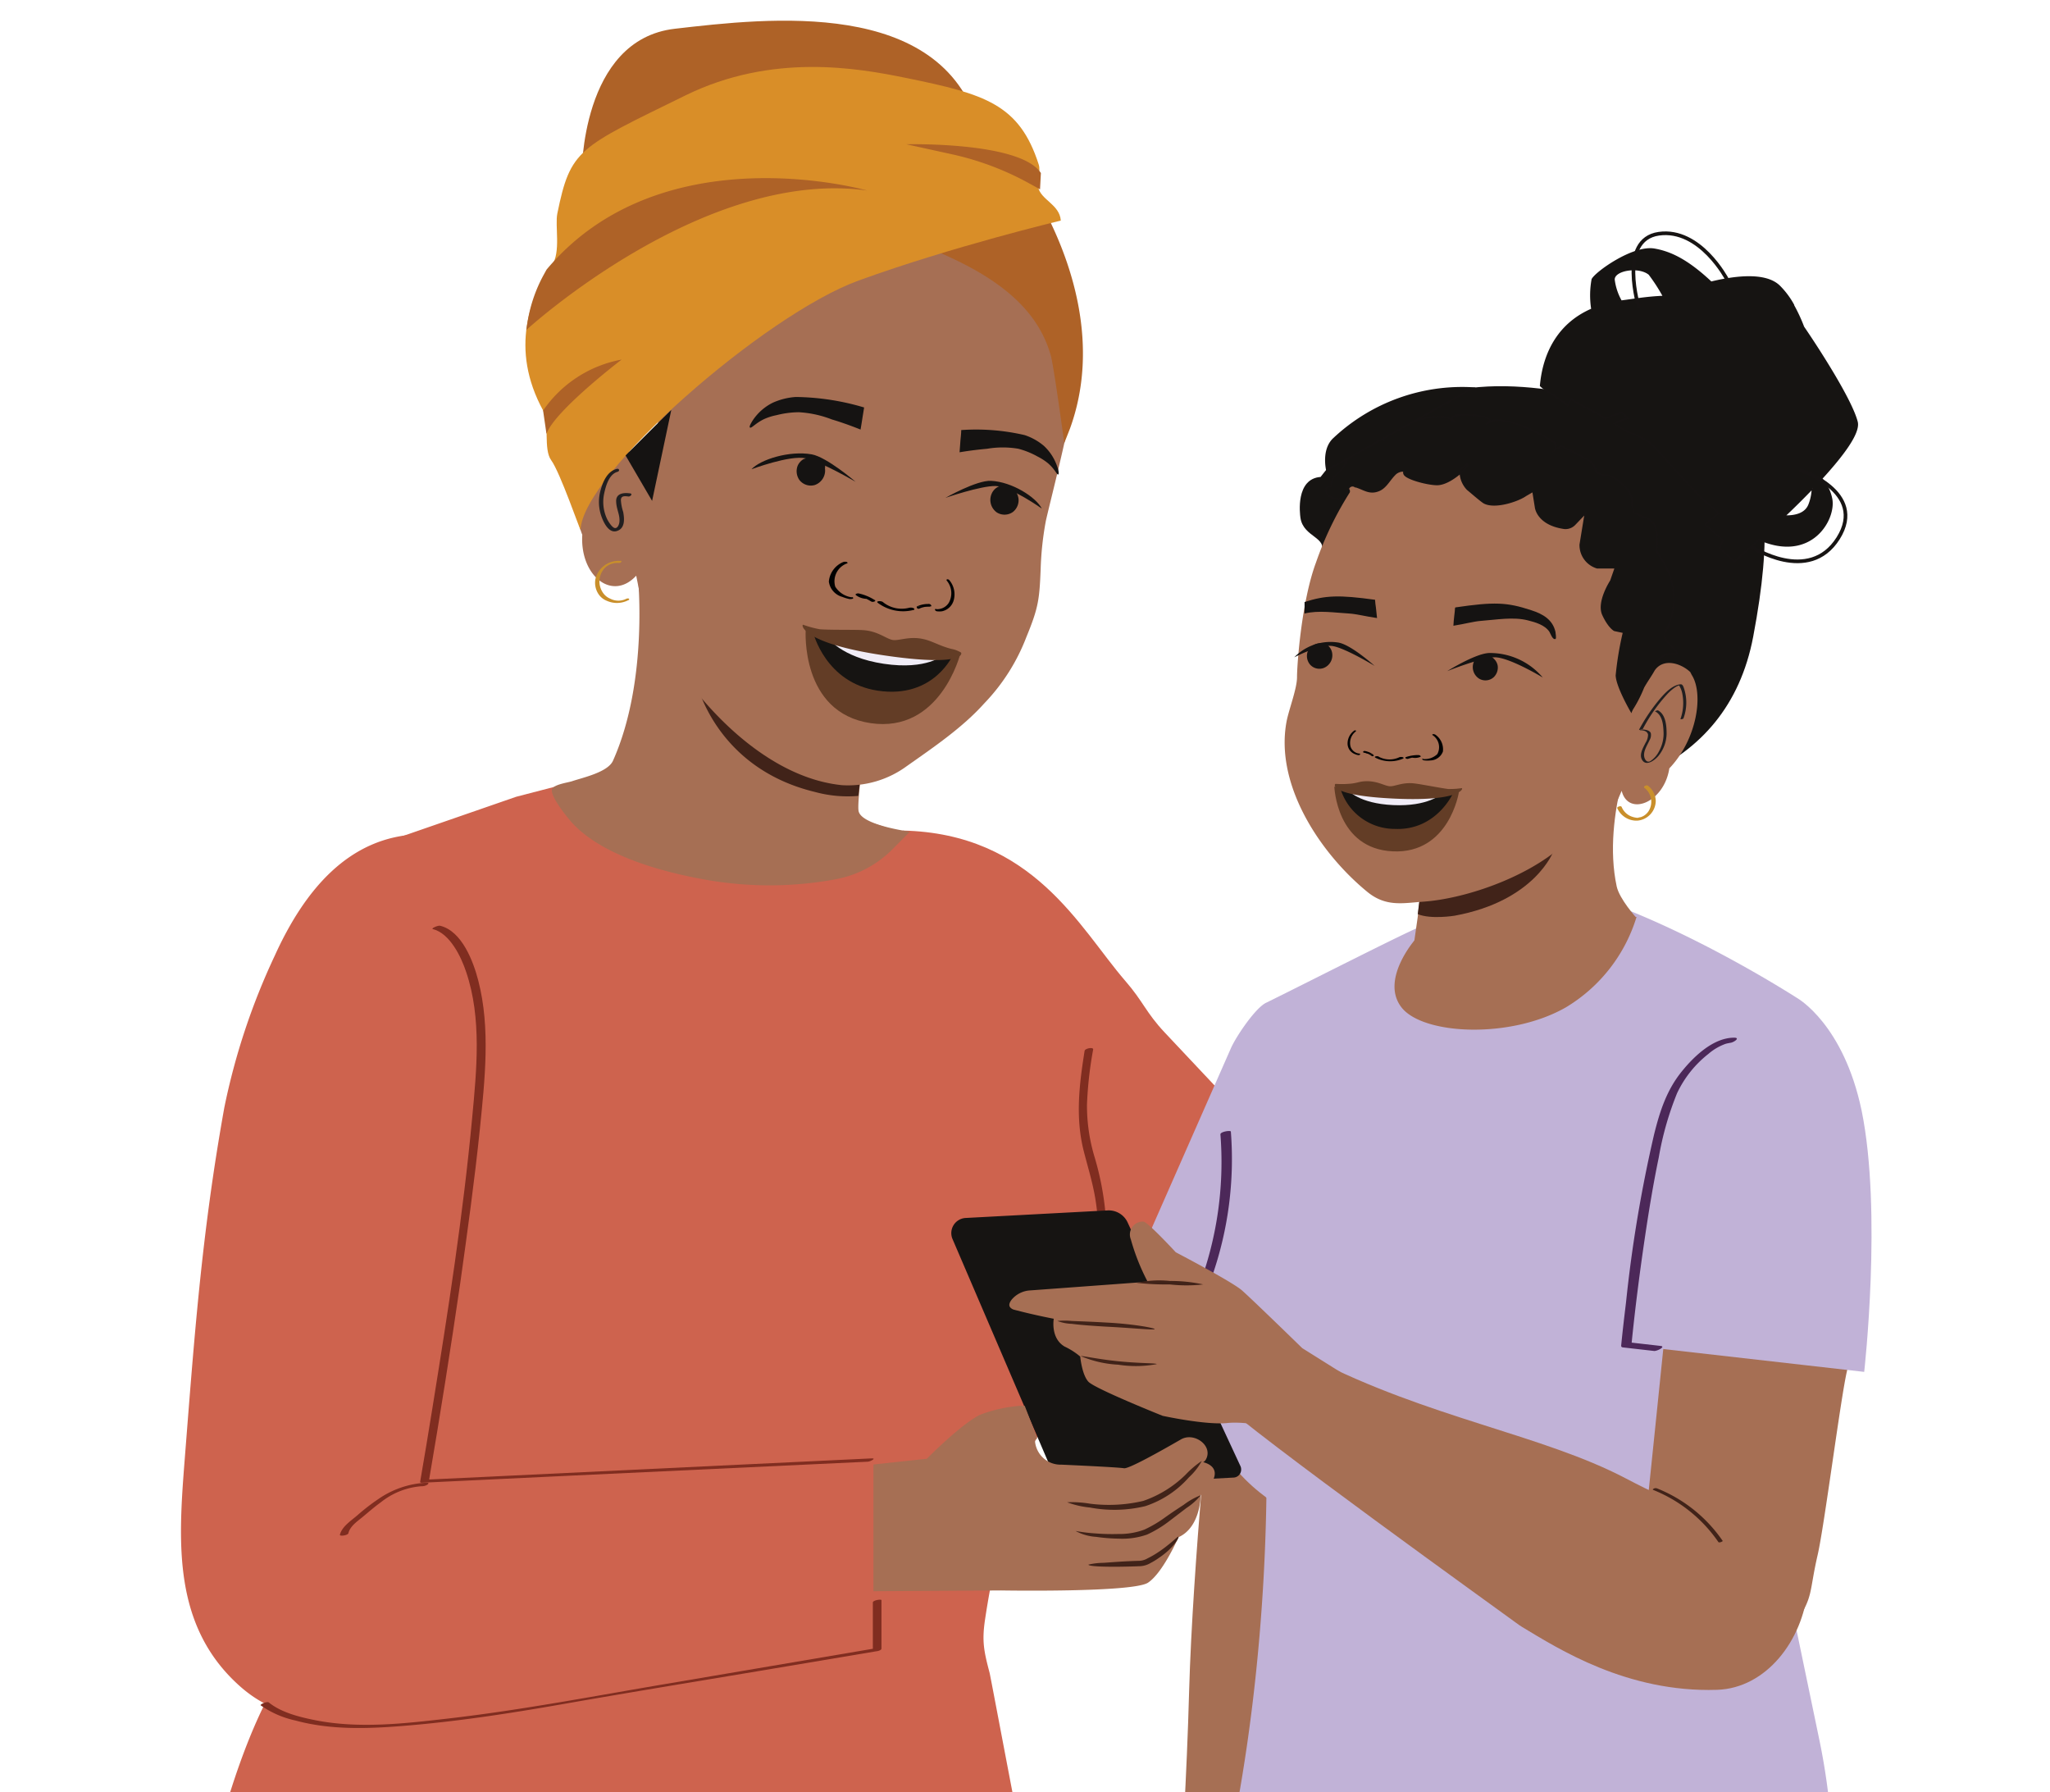 <svg xmlns="http://www.w3.org/2000/svg" xmlns:xlink="http://www.w3.org/1999/xlink" viewBox="0 0 285.1 249.23"><defs><style>.cls-1,.cls-20{fill:none;}.cls-2{clip-path:url(#clip-path);}.cls-3{fill:#ce634e;}.cls-4{fill:#a66f54;}.cls-5{fill:#c1b2d7;}.cls-6{fill:#412319;}.cls-7{fill:#ae6227;}.cls-8{fill:#d98e28;}.cls-9{fill:#c98f2b;}.cls-10{fill:#151312;}.cls-11{fill:#221f20;}.cls-12{fill:#010101;}.cls-13{fill:#633d26;}.cls-14,.cls-17,.cls-18,.cls-19,.cls-22{fill:#161412;}.cls-15{fill:#f0ecf6;}.cls-16{fill:#802d20;}.cls-17,.cls-18,.cls-19,.cls-20,.cls-22{stroke:#171413;stroke-miterlimit:10;}.cls-17{stroke-width:0.21px;}.cls-18{stroke-width:0.21px;}.cls-19{stroke-width:0.22px;}.cls-20{stroke-width:0.51px;}.cls-21{fill:#4c2859;}.cls-22{stroke-width:0.22px;}</style><clipPath id="clip-path"><rect class="cls-1" width="285.1" height="249.23"/></clipPath></defs><g id="Layer_1" data-name="Layer 1"><g class="cls-2"><path class="cls-3" d="M234.44,154.11c-1.69.47-46.77,16.76-46.77,16.76L162,143.59c-2.64-2.8-3-4.33-5.54-7.24-6.32-7.32-12.76-20.46-30.91-20.86L122,161.86s47.16,38.54,56.13,43.45,66.35-27.95,66.35-27.95Z"/><path class="cls-4" d="M165.38,235c-.34,12.44-1.06,23-1.52,32.59,4.51-.44,8.55-2.25,12.92-3.15l5.3-33.48,5-35.44-18.54-4.45S165.87,217.7,165.38,235Z"/><path class="cls-5" d="M255.33,264.1l-.62-9.82A90.11,90.11,0,0,0,253,241.82l-3.35-16.11-1.28-70.66L250,138.82s-12.75-8.26-25.72-13.1c-8.69-3.25-16.58.21-26.52,3.06-1.11.26-16.88,8.31-21.69,10.66-1.52.74-4.22,4.78-4.89,6.33L150.83,192,176,197.27s1.89,35.7-7.89,71.19Z"/><path class="cls-5" d="M171.7,172.85s-5,19.63-2.45,26.93,12,11.58,12,11.58Z"/><path class="cls-4" d="M196.83,130.62s-4.9,5.56-1.94,9.43,15.2,4.45,22.92,0a22.22,22.22,0,0,0,9.79-12.55Z"/><path class="cls-4" d="M252.48,156.41q-1.8-2.21-3.78-4.23a48.16,48.16,0,0,0-9-7.53c-6.88,11.37-6.33,23.13-7.85,37.73-.57,5.56-2.27,22.19-2.86,27.76-.46,4.4,2.88,4.69,3.65,8.9.1.57.2,1.13.31,1.68a16.1,16.1,0,0,0,2.23,3.56,8,8,0,0,0,1.14,1.12,9,9,0,0,0,2.41.24c1.85-.06,2.5,1.33,3.24,1.91-3.44,3.06,5.1,2.06,7.73-1.84,2.53-3.75,1.86-4.16,3.08-9.47.93-4,3.16-21.53,4.07-25.54.67-3,1.15-11.4,1.25-14.51C258.49,163.59,249.73,167.05,252.48,156.41Z"/><path class="cls-4" d="M241.58,222.51c.32-2.23.9-8.28-1.08-9.54-6.3-4-6.65-3.34-14.4-7.4-11.63-6.1-27.38-8.38-43.45-16.63-.89-.45-5.81-1.92-8.21-4.56-2.06-2.27-9,6.59-5.24,10.1,5.54,5.23,39.05,29.26,42.07,31.48l.43.28c5,3,14.55,9.13,27.09,8.73,6.85-.22,11.91-6.86,12.63-14Z"/><path class="cls-5" d="M250,138.82s-8-2.11-11.17-.12c-2.49,1.55-1.33,2.55-3.57,5.4-5.09,6.49-9,42.91-9,42.91l33,3.75s2.52-22.28-.36-36.34C256.39,142.43,250,138.82,250,138.82Z"/><path class="cls-3" d="M143,202c4.08-6.56,7.07-17,7.17-20.25.21-7.34-10.55-61.1-10.55-61.1l-11.84-4.15-7.13-2.27-.46-.11s-1.49.09-1.41.46l-1.21-1.32c-2.79,5-5.3,6.53-11.39,7a42.27,42.27,0,0,1-6.15.06c-6.71-.41-11.77-3.65-15.67-9.13L84,107.62l-12.21,3.17-19.57,6.78c-.55.86,6.12-.78,5.53.06-3.49,5-7.45,9.68-11.12,14.56-2.35,3.13,16.47,87.65,1.26,92.58C34.75,229,28.78,262.26,28,264.1c-6.36,44.95,54,7.63,117.19,7.74-2.22-11-7.45-38.84-7.56-39.22-.79-3-1.09-4.38-.64-7.4C138.8,213.08,142.18,203.32,143,202Z"/><path class="cls-4" d="M88.68,79.71s1.62,14.78-3.43,26.07c-.72,1.61-4.23,2.35-5.7,2.85-.62.2-2.49.44-2.76,1.08-.39.92,2.2,4.08,2.79,4.72,4.29,4.66,12.83,6.9,18.82,7.94a50.62,50.62,0,0,0,17.83-.11,15,15,0,0,0,7.89-4.17l2.43-2.45s-6.84-.89-7.15-2.9,2-16.95,2-16.95"/><path class="cls-6" d="M119.55,109.07a31.16,31.16,0,0,0-5.72-3.12c-2.37-.82-6.49-.92-17-11.18,0,0,2.56,12,16.54,15.36a17.28,17.28,0,0,0,6,.54Z"/><path class="cls-4" d="M136.3,37.52l.15.13a1.66,1.66,0,0,1-.13-.27Zm5.85,2.08a3.15,3.15,0,0,0,.25.28l0-.11S142.17,39.47,142.15,39.6ZM95.43,94.38c4.82,6.56,12.73,13.9,21.68,14.8a13.8,13.8,0,0,0,9-2.65c3.78-2.66,7.75-5.36,10.75-8.7a27.4,27.4,0,0,0,5.87-9.22c1.69-4.11,1.83-5.23,2-9.55a43.39,43.39,0,0,1,.72-6.63c.46-2.09,2.58-10.26,3.45-15.11s-3-13.13-3-13.13a9.33,9.33,0,0,0-1.23-3.55l-.57-.08a.57.57,0,0,1,.2.57,4.57,4.57,0,0,1-1.86-1.25v0a2.22,2.22,0,0,1-2.34-1c0,.13.08.42.22.44a2.9,2.9,0,0,1-2.17-1.13c0,.13.08.41.06.55a5.53,5.53,0,0,1-1.72-1.09c.1.19,3.41.17,3.4.26-.88,0,.06.44-.56-.33l-.63-.59c-.74,0-.78.46-1.27-.15.12.15-.18-1.51-.2-1.38-.86-.13-.62-.15-1.28-.65,0,.13-2.47.5-2.49.63-.72-.1-.63.58-1.12,0,.12.15.6-.47.72-.32-.88,0-1.28.51-1.9-.26.12.16-2.62-1.86-2.62-1.86-.88,0-.78.29-1.42-.34.25.3-3.93-.84-3.83-.55-.71-.11,1,2.83.47,2.35,0,.13-1.59-.64-1.59-.64-.74,0,.24.84-.26.23,0,.13.07.55.21.57a3,3,0,0,1-2.66-.8c.24.3.35.59.47.74a2.85,2.85,0,0,1-2-.69c0,.13.21.56.36.59a2.92,2.92,0,0,1-2.26-.61c0,.13.23.44.35.59a2,2,0,0,1-1.68-.52l.35.59a4.22,4.22,0,0,1-1.86-.28c0,.13.25.31.23.44A5.45,5.45,0,0,1,112,34.3c0,.13.37.45.23.43-.57-.08-1,.12-1.72-.25.12.15.23.43.35.59a3.91,3.91,0,0,1-1.7-.39,1,1,0,0,0,.21.57c-.58-.09-1,.11-1.72-.26,0,.13.23.44.35.59a7.16,7.16,0,0,1-1.72-.26c0,.14.25.31.37.46a4.64,4.64,0,0,1-1.85-.41c0,.27.09.42.07.55-.43-.06-.7-.24-1.13-.3l-.75.16C100.6,38.11,99.42,47,99.42,47c-5,2.89-7.77,9.87-8,12.39a61.84,61.84,0,0,1-1.75,7.81,25.78,25.78,0,0,1-2.14-4.35c-.29-1,.17-2.13-.12-3.12-1-2.29-3.94-2.06-5.71-1l-.33.39c-2.64,2.65-1.62,12.25-.39,15.24-.35,5.67,4.14,9.33,7.5,5.69l.46,2.3"/><path class="cls-7" d="M146.13,49.41c-2.33-8.19-10.61-13.76-28.41-18.67a65.57,65.57,0,0,0-33-.39c12.3-24.71,38.51-19.94,44.38-19.06S157,37.1,148.8,59.61l-.79,2S146.56,50.9,146.13,49.41Z"/><path class="cls-7" d="M80.9,24.26S80.72,5.52,93.84,4s37-4.28,42.25,13.59Z"/><path class="cls-8" d="M76.66,64c-1.12-1.52-.21-5.23-1.11-6.89-4.75-8.67-1.73-16,1.2-20.21,1.28-1.82.41-5.49.76-7.21,1.84-9,2.92-9.11,17.79-16.41,12.1-5.94,23.94-3.83,30.77-2.43,10.93,2.23,15.69,3.64,18.38,12,.35,1.1-.31,1.84-.08,3.13.34,1.82,3,2.42,3.16,4.69,0,0-15,3.58-28.1,8.33S81,65.93,80.74,73.67C80.73,73.91,77.89,65.66,76.66,64Z"/><path class="cls-7" d="M73.19,45.89s24.63-22.57,47.4-19.4c0,0-28.54-8.14-44.58,11l-.44.8A20.44,20.44,0,0,0,73.33,45Z"/><path class="cls-7" d="M144.64,26.33l-1.45-.8a39.94,39.94,0,0,0-10.81-4.08l-6.33-1.39s15.85-.4,18.71,4Z"/><path class="cls-9" d="M86.26,78a3.29,3.29,0,0,0-3.45,2.5,2.85,2.85,0,0,0,.46,2.16,2.48,2.48,0,0,0,1.12.88,3.44,3.44,0,0,0,3-.09c.1,0,.17-.14.06-.21s-.33,0-.43.06a2.45,2.45,0,0,1-2.16-.06,2.22,2.22,0,0,1-.87-.64A2.75,2.75,0,0,1,84.09,79,2.44,2.44,0,0,1,86,78.28c.11,0,.34,0,.4-.16s0-.15-.16-.15Z"/><path class="cls-10" d="M93.36,57,90.69,69.65,87,63.33S91.54,58.76,93.36,57Z"/><path class="cls-11" d="M87.58,68.6c-.86-.12-1.92,0-1.89,1.11s.53,1.83.46,2.79c0,.3-.2.93-.59.93s-.91-.84-1.09-1.18A5.54,5.54,0,0,1,84,68.74c.22-1.06.66-2.79,1.87-3.13.37-.1.26-.51-.11-.41-1.25.34-1.85,1.64-2.18,2.78a6,6,0,0,0-.09,3.33c.24.91,1.06,3,2.35,2.51,1.12-.38,1-1.72.83-2.63a6.63,6.63,0,0,1-.32-1.63c0-.65.54-.59,1.06-.52.3,0,.62-.38.21-.44Z"/><path class="cls-7" d="M86.45,50S77.13,57.11,76,60.33l-.47-3.24A16.94,16.94,0,0,1,86.45,50Z"/><path class="cls-12" d="M126.48,84.5a4.14,4.14,0,0,1-3.7-.79c-.21-.18-1-.16-.72.1a5.86,5.86,0,0,0,5,1c.15,0,.14-.16,0-.24a1,1,0,0,0-.61-.06"/><path class="cls-12" d="M121.65,83.44a6.69,6.69,0,0,0-2.22-.92.6.6,0,0,0-.37.06c-.07,0-.1.13,0,.19a2.55,2.55,0,0,0,1.22.48.46.46,0,0,0,.41-.1c.09-.09,0-.18-.14-.19a2.05,2.05,0,0,1-1-.39l-.39.25a6.06,6.06,0,0,1,2,.82.5.5,0,0,0,.43,0c.09,0,.2-.14.08-.22"/><path class="cls-12" d="M118.48,83.06a3.23,3.23,0,0,1-2.32-1.49,2.64,2.64,0,0,1,1.62-3.22c.14,0,.09-.16,0-.2a.81.81,0,0,0-.51,0,3.25,3.25,0,0,0-2,2.72A2.57,2.57,0,0,0,117.15,83a5.61,5.61,0,0,0,1,.3c.14,0,.4,0,.48-.08s0-.17-.16-.2"/><path class="cls-12" d="M128.26,84.29a.12.12,0,0,1,.14-.16,1.14,1.14,0,0,0,.76-.13l.2.34a3.36,3.36,0,0,0-1.54.3.28.28,0,0,1-.29-.09c0-.06-.1-.19,0-.23"/><path class="cls-12" d="M127.53,84.32a3.62,3.62,0,0,1,1.72-.33.29.29,0,0,1,.23.15.12.12,0,0,1,0,.18"/><path class="cls-12" d="M130.17,84.7a1.91,1.91,0,0,0,1.78-.88,2.72,2.72,0,0,0-.28-3.08.11.11,0,0,1,.07-.19.35.35,0,0,1,.31.15,3.06,3.06,0,0,1,.61,2.67A2.15,2.15,0,0,1,131,85a2.64,2.64,0,0,1-.69,0,.34.34,0,0,1-.28-.2c0-.11.06-.15.15-.14"/><path class="cls-10" d="M139,67.64a2.24,2.24,0,0,1,2.28.73,2.27,2.27,0,0,1,.37,1,2.08,2.08,0,0,1-.77,1.81,2,2,0,0,1-2.27.06,2.14,2.14,0,0,1-.68-2.63,1.91,1.91,0,0,1,1.07-1"/><path class="cls-10" d="M131.48,69.23s4.33-2.47,6.34-2.37c2.94.14,6.26,2.27,7.07,3.86,0,0-4.36-3.1-6.43-3.14S131.48,69.23,131.48,69.23Z"/><path class="cls-10" d="M114.32,64.1a2.71,2.71,0,0,0-2.62-.23,2.09,2.09,0,0,0-.75.85,2.12,2.12,0,0,0,.21,2,2,2,0,0,0,2.16.72,2.14,2.14,0,0,0,1.41-2.32c0-.16.18-.44-.41-.87"/><path class="cls-10" d="M119,67s-4-3.44-6.1-3.82c-3.13-.56-7.15.72-8.39,2.07,0,0,5.34-2,7.54-1.52S119,67,119,67Z"/><path class="cls-10" d="M133.68,59.76c0,.59-.09,1.18-.13,1.78s-.07.9-.1,1.35c1.54-.26,2.85-.4,3.84-.49a13,13,0,0,1,4.34,0,11.45,11.45,0,0,1,2.67,1.08,7.77,7.77,0,0,1,1.38.88c1,.82,1.31,1.68,1.48,1.62s0-.8-.06-.88A6.9,6.9,0,0,0,145.18,62a8.05,8.05,0,0,0-2.68-1.5,29.87,29.87,0,0,0-8.82-.7"/><path class="cls-10" d="M120.18,56.63c-.09.58-.19,1.17-.28,1.76-.07.44-.14.89-.22,1.34-1.57-.63-2.92-1.09-4-1.41a14.92,14.92,0,0,0-4.6-1,12.92,12.92,0,0,0-3.09.41,7.79,7.79,0,0,0-1.67.52c-1.21.56-1.78,1.31-2,1.21s.23-.77.26-.84A7.11,7.11,0,0,1,107.47,56a9.3,9.3,0,0,1,3.2-.8,34.49,34.49,0,0,1,9.51,1.46"/><path class="cls-13" d="M123.05,89.83c-4.22-.63-11-2.2-11-2.2s-.75,11.46,9,12.92,12.51-9.66,12.51-9.66S127.27,90.46,123.05,89.83Z"/><path class="cls-14" d="M123.09,89.84c-2-.3-10-1.89-10-1.89s1.69,7,9,8.09c7.87,1.17,10.5-5.09,10.5-5.09Z"/><path class="cls-15" d="M123.13,90.19c-2-.3-8.06-1.59-8.06-1.59s1.83,2.8,7.85,3.7,8.29-1.22,8.29-1.22Z"/><path class="cls-13" d="M133.61,90.71a4,4,0,0,0-1.29-.48c-1.63-.41-2.6-1.06-3.79-1.34-2-.49-3.47.23-4.36.1s-2.06-1.24-4.14-1.37c-1.22-.08-4.28,0-6-.12a14.41,14.41,0,0,1-2.34-.63c-.31,0-.1,2.57,11.13,4.24S133.89,90.84,133.61,90.71Z"/><path class="cls-16" d="M50.34,191.89c1.57-7.85,4.81-32.21,4.81-32.21,1.15-16.07-6-23.47-6-23.47s4.93,7.12,5,20.58c.05,6.61-5,32.67-5,32.67Z"/><path class="cls-3" d="M111.2,209l-44.29.1c-1.48,1.88-3.18,3.07-4.79,4.83a.57.57,0,0,1-1-.21c-.43.39-.87.78-1.31,1.15-.65.56-1.32,1.11-2,1.64l1.93-16.08S67.31,158,66.68,146C66,132.11,71.23,115.68,58.4,116c-9.87.27-16.06,7.79-20.2,16.91a93.29,93.29,0,0,0-7,21.08C28,171.77,27,186.32,25.62,203.8c-.84,10.93-1.44,22.13,7.33,30.29,2.71,2.53,5.17,3.58,8.69,4.72A24.41,24.41,0,0,0,52,240h.66c11.7-.84,62.84-11.06,62.84-11.06Z"/><path class="cls-4" d="M200.09,104.71s-2.75,20.74-2.93,22.85L196.1,135l-1,.66c5.71,1.75,11.11,7.17,21.45,3l11-11.07s-2.33-2.58-2.71-4.33c-2.14-9.94,3-21.6,3-21.6"/><path class="cls-6" d="M216.06,118.33s-2.51,6.94-13.77,9c0,0-3.27.54-5.12-.22l.35-2.84Z"/><path class="cls-17" d="M180.84,103.3c4-2.67,5-7.7,4.64-12.22-.31-4.33,3.18-10.83-2.12-10.8-.1,0,2-3.63.46-3.36,1-2.35-2.47-2.24-2.86-4.94-.08-.55-.68-5.35,2.75-5.56,12.92-16.75,29.32-12.53,38.54-11,18.09,3.1,26.9,4.47,21.47,33.09-3.64,19.22-22,23.86-40.28,22.64-7.83-.53-17.14-.56-22.76-7.79Z"/><path class="cls-17" d="M221.4,43c-4.51,1.94-6.72,5.91-7.14,10.64.89.86,2.84,1.86,3.74,2.71.19-.3.38-.6.58-.89,1,.93,3.64,1.86,4.64,2.77.29-.16,1.21-.51,2.29-.9l.92.85a5.49,5.49,0,0,0-1.92.74c1.13,1.06,4.12,1.76,5.21,2.87,2.34,2.4,4.95,5.6,7.39,7.91A13.57,13.57,0,0,1,239,71.38l-1.88,1.52,2.52,2.24-.51,1.06,2.06,1.87s1.43-1.22,3.47-3.06c7.23,3.15,10.56-2.76,10.07-5.58a6,6,0,0,0-1.4-2.88c3-3.28,5.31-6.37,4.93-7.88-.76-3-5.26-10-7.45-13.2a22.89,22.89,0,0,0-1.39-3l0-.06h0a11.34,11.34,0,0,0-2-2.66c-1.92-1.81-6.07-1.32-9.45-.5C234.52,36,232.11,35,230,34.65c-2.94-.43-8,3.18-8.55,4.19A12.35,12.35,0,0,0,221.4,43Zm26.75,28.79c1.3-1.23,2.64-2.55,3.91-3.88a6.65,6.65,0,0,1-.46,2.27C251.07,71.52,249.54,71.81,248.15,71.76ZM229.37,38.13a24.55,24.55,0,0,1,2,3.1c-2.43.09-4.49.48-5.56.6l-.35.05a8,8,0,0,1-1-3C224.43,37.5,227.94,36.94,229.37,38.13Z"/><path class="cls-4" d="M193.4,65.72c0,.07-.1.13-.15.2l.14-.09Zm-5.51.88v.1l.26-.19C188.15,66.39,187.89,66.6,187.89,66.6Zm36.85,45.2.79-1.84c.91,3.63,5.9,1.67,6.63-3.12,3.83-4,4.82-10.35,3.11-13l-.2-.39c-1.29-1.22-3.72-2-4.95-.22-.42.77-1.05,1.63-1.47,2.4A18.16,18.16,0,0,1,226.88,99s3.24-8.45,3.51-10.59.54-7.46-3.08-10.78c0,0-4.26-4.83-5.83-7.21l-.61-.27c-.37,0-.62.07-1,0,0-.12.14-.22.15-.45a4,4,0,0,1-1.61,0c.13-.11.39-.2.39-.32a6.69,6.69,0,0,1-1.48-.09c.13-.11.39-.32.4-.43-.63.18-1-.07-1.48-.1a.91.91,0,0,0,.28-.44,3.41,3.41,0,0,1-1.49,0c.13-.11.27-.33.4-.43-.63.18-1-.07-1.48-.1-.12,0,.26-.21.27-.32a5.16,5.16,0,0,1-1.24,0c0-.12.26-.21.27-.33a3.84,3.84,0,0,1-1.61-.1l.4-.43a1.79,1.79,0,0,1-1.49.13c.13-.11.39-.32.4-.43a2.44,2.44,0,0,1-2,.09c.12,0,.39-.31.4-.43a2.38,2.38,0,0,1-1.75.23c.13-.11.27-.33.53-.54a2.52,2.52,0,0,1-2.37.19c.12,0,.27-.33.28-.44-.53.42.44-.08-.17-.24a6.69,6.69,0,0,1-1.44.25c-.52.3,1.43-1.84.81-1.88.14-.22-3.56,0-3.29-.23-.65.41-.51.18-1.24,0,0,0-2.66,1.18-2.53,1.08-.65.52-.9,0-1.63-.13.13-.11.41.5.54.4-.52.42-.32-.14-.94-.18,0-.11-2-.87-2-1-.64.3-.44.36-1.18.31,0-.11-.55,1.22-.42,1.11-.52.42-.47.05-1.08-.1l-.64.38c-.66.52.21.33-.53.17,0-.08,2.77.54,2.89.4a4.55,4.55,0,0,1-1.64.59c0-.11.15-.33.16-.44a2.5,2.5,0,0,1-2,.55c.12,0,.26-.21.27-.33a1.91,1.91,0,0,1-2.14.43v0a4,4,0,0,1-1.78.7.49.49,0,0,1,.28-.44l-.5,0c-.67.86,2.2.54,1.88,1.66a47,47,0,0,0-4.71,9.77c-2,5.39-2.63,14.12-2.63,15.94,0,1.58-1.16,4.56-1.46,6.18-1.63,8.78,4.66,18.26,11.22,23.64,2.61,2.15,5,1.57,7.77,1.38,5.6-.38,14.17-3.19,19.38-7.78"/><path class="cls-12" d="M191.78,105.24a3.18,3.18,0,0,0,2.84.05c.19-.09.78,0,.52.19a4.51,4.51,0,0,1-3.87-.13c-.1-.06-.08-.13,0-.16a.71.71,0,0,1,.46,0"/><path class="cls-12" d="M195.5,105.28a5.36,5.36,0,0,1,1.78-.29.47.47,0,0,1,.26.11.08.08,0,0,1,0,.14,1.91,1.91,0,0,1-1,.13.33.33,0,0,1-.28-.13c-.05-.08,0-.13.13-.12a1.51,1.51,0,0,0,.79-.11l.24.24a4.73,4.73,0,0,0-1.59.26.35.35,0,0,1-.31-.06c-.06,0-.13-.13,0-.17"/><path class="cls-12" d="M197.89,105.54a2.53,2.53,0,0,0,2-.68,2,2,0,0,0-.66-2.64c-.09-.06,0-.13.07-.14a.54.54,0,0,1,.37.11,2.48,2.48,0,0,1,1,2.32,1.92,1.92,0,0,1-1.73,1.23,3.43,3.43,0,0,1-.79,0,.49.49,0,0,1-.34-.13c-.05-.09,0-.12.15-.11"/><path class="cls-12" d="M190.51,104.8c0-.08,0-.13-.08-.14a.82.82,0,0,1-.53-.21l-.21.2a2.48,2.48,0,0,1,1.08.47.2.2,0,0,0,.23,0c.05,0,.1-.11,0-.16"/><path class="cls-12" d="M191,104.94a2.83,2.83,0,0,0-1.21-.52.24.24,0,0,0-.19.07.1.1,0,0,0,0,.14"/><path class="cls-12" d="M189,104.78a1.43,1.43,0,0,1-1.16-.92,2,2,0,0,1,.71-2.15c.07,0,0-.12,0-.15a.29.29,0,0,0-.25.06,2.21,2.21,0,0,0-.89,1.8,1.58,1.58,0,0,0,1,1.43,1.7,1.7,0,0,0,.5.15c.07,0,.19,0,.23-.09s0-.12-.08-.13"/><path class="cls-11" d="M228.47,101.37a22.71,22.71,0,0,1,3.31-4.75,6.71,6.71,0,0,1,1.11-1,2.88,2.88,0,0,1,.38-.22l.25-.1.07,0s.1,0,0,0,.08,0,0,0l-.08,0a3.32,3.32,0,0,1,.46,1.19,6.65,6.65,0,0,1-.26,3.48c0,.1.37,0,.41-.07a6.32,6.32,0,0,0,.1-4.12c-.09-.24-.18-.65-.49-.63-1.11.09-2.1,1.14-2.78,1.91a24.79,24.79,0,0,0-3,4.4c0,.07.35,0,.41-.07Z"/><path class="cls-10" d="M181.43,83.71c2.92-.94,4.8-1,9.81-.31v.11c.08.65,0,.29.11.94.05.5.11,1,.16,1.49-1.64-.24-2.83-.56-3.87-.63-2-.11-4.26-.48-6.22,0C181.43,84.75,181.44,84.23,181.43,83.71Z"/><path class="cls-10" d="M202.35,84.58c-.06.65,0,.29-.09.94s-.09,1-.13,1.49c1.63-.26,2.81-.6,3.86-.68,2.07-.15,4.46-.59,6.49-.07,1,.25,2.37.63,3,1.59.16.26.44,1.15.84,1,.17-.06,0-.88,0-1-.38-1.66-1.7-2.47-3.37-3-3.39-1.12-5.15-1.18-10.55-.39"/><path class="cls-9" d="M228.71,109.56a2.45,2.45,0,0,1,.55,3.25,2.15,2.15,0,0,1-.63.61,2.53,2.53,0,0,1-.37.18c-.14.05-.31.05-.45.11,0,0,.09,0,0,0h-.19a2.8,2.8,0,0,1-.56-.12,2.41,2.41,0,0,1-1.53-1.38c-.1-.24-.71,0-.61.17a2.92,2.92,0,0,0,2.8,1.73,2.79,2.79,0,0,0,2.55-2.77,2.75,2.75,0,0,0-1.09-2.09c-.18-.15-.73.12-.48.32Z"/><path class="cls-11" d="M228.12,101.54c.41,0,1,.11,1.08.62a2.18,2.18,0,0,1-.35,1.13c-.36.73-1,1.75-.38,2.51s1.79-.21,2.21-.74a5,5,0,0,0,1.1-3c0-1.11-.1-2.71-1.21-3.29-.11,0-.45.12-.39.15,1,.5,1.13,1.8,1.17,2.78a5,5,0,0,1-.62,2.75,3.51,3.51,0,0,1-1.21,1.38c-.42.24-.72-.11-.83-.51-.22-.82.4-1.68.71-2.39a1.37,1.37,0,0,0,.18-1c-.19-.42-.79-.47-1.18-.5-.1,0-.48.16-.28.17Z"/><path class="cls-10" d="M184.44,89.64a1.85,1.85,0,0,0-2,.22,1.81,1.81,0,0,0-.6.81,1.86,1.86,0,0,0,.33,1.71,1.72,1.72,0,0,0,2,.47,1.9,1.9,0,0,0,1.08-2.14,1.69,1.69,0,0,0-.73-1.07"/><path class="cls-10" d="M191.17,92.59s-3.32-3-5.09-3.25A7,7,0,0,0,180,91.4s3.61-1.91,5.43-1.55S191.17,92.59,191.17,92.59Z"/><path class="cls-10" d="M205.8,91.14a1.87,1.87,0,0,1,2,.5,1.77,1.77,0,0,1,.48.87,1.86,1.86,0,0,1-.55,1.66,1.72,1.72,0,0,1-2,.21,1.9,1.9,0,0,1-.79-2.27,1.74,1.74,0,0,1,.87-1"/><path class="cls-10" d="M201.27,93.32s3.92-2.46,5.84-2.52a9.62,9.62,0,0,1,7.45,3.41s-4.8-2.91-6.78-2.81S201.27,93.32,201.27,93.32Z"/><path class="cls-18" d="M187.51,68c-.69,3.08-4.74.17-2.38-.44-.18-1.52,2-2,2-3.54.08.14.13.25.13.25s.18-1.85.83-2.25,3.51-1.62,3.51-1.62l.8.69c0-.05-.27-.67.18-1s5.32-2.49,8.31-2.1l.3,0,1.2.73,0,0,0,0c-.21-.14-.67-.49-.4-.74a1,1,0,0,1,.57-.21,10.17,10.17,0,0,1,1.83-.06h0l.2,0h.21a10.44,10.44,0,0,1,1.8.3,1,1,0,0,1,.54.28c.23.28-.27.57-.5.69l-.05,0,.05,0,1.29-.56h.3c3,0,7.55,2.78,8,3.18a.88.88,0,0,1,0,1l.88-.58a43.09,43.09,0,0,1,4.1,2.13,3.22,3.22,0,0,1,.79,1.57,3.86,3.86,0,0,0,1.48.37c.4-.1,2.37,1.1,3.13,2.36.49.82.25,1.53.47,2.24h0c.13.39.19.65.19.65l2.07.84c1.64.93,1,4.39,1,4.39,3.06,4.31,3,7.8,1.25,11.45-.67,1.4,3.35,3.13.71,2.9s-5.44,8-5.44,8-2-3.42-2.06-5a44.09,44.09,0,0,1,1-6l-1.27-.27s-.77-.37-1.6-2.16,1.1-4.73,1.1-4.73l.63-1.81h-2.53a3.29,3.29,0,0,1-2.36-3.22l.71-4.36L219,72.92a1.78,1.78,0,0,1-1.44.54c-3.76-.53-4-2.91-4-2.91l-.36-2.25-1,.58c-1.07.76-4.24,1.83-5.77,1.05-.41-.21-2.06-1.67-2.33-1.87a3.57,3.57,0,0,1-1-2.74c.16-.14.31-.31.46-.45.58-.55.82-.29.24.26-1,1-2.66,2.27-4,2.24s-4.18-.78-4.5-1.43c-.21-.43.22-.45-.27-.46a1.62,1.62,0,0,0-1.11.56c-.69.7-1.19,1.74-2.12,2.14-1.36.58-2.1-.19-3.39-.55A.61.61,0,0,0,187.51,68Z"/><path class="cls-19" d="M184.54,65.38s-.71-2.9,1-4.42a26.06,26.06,0,0,1,19.32-7Z"/><path class="cls-20" d="M243.56,76s8,5.32,12.08-1.16-5.36-9.5-5.36-9.5"/><path class="cls-20" d="M240.17,38.83s-3.73-7.14-9.47-6.33-2.76,10.34-2.76,10.34"/><path class="cls-13" d="M194,110.17c3.39.15,8.89,0,8.89,0s-1.34,8.57-9.19,8.21-8.13-9-8.13-9S190.66,110,194,110.17Z"/><path class="cls-14" d="M194,110.17c1.61.07,8.1.09,8.1.09s-2.31,5.25-8.12,5a7.89,7.89,0,0,1-7.58-5.67Z"/><path class="cls-15" d="M193.93,110.42c1.61.07,6.51,0,6.51,0s-1.84,1.75-6.67,1.53-6.27-2.07-6.27-2.07Z"/><path class="cls-13" d="M185.73,109c.18,0,.86.06,1.67,0,1.33-.06,1.55-.34,2.52-.37,1.65-.06,2.66.67,3.38.7s1.79-.6,3.43-.39c1,.12,3.33.59,4.66.77a11.57,11.57,0,0,0,1.91-.12c.24.07-.3,1.87-9.3,1.46S185.49,109.09,185.73,109Z"/><path class="cls-6" d="M229.88,207.16a20,20,0,0,1,9.1,7.26c.1.15.65-.09.6-.16a20.13,20.13,0,0,0-9.13-7.3.59.59,0,0,0-.39,0s-.27.13-.18.17Z"/><path class="cls-21" d="M241.17,144.29c-2.89,0-5.57,2.59-7.25,4.66-2.13,2.61-3.08,5.57-3.88,8.79a189.41,189.41,0,0,0-3.9,23.32c-.24,2-.48,4-.68,6.06,0,.16.11.23.27.24l4.3.49c.4.05,1.69-.61.91-.7l-4.3-.49.26.25c.48-4.8,1.09-9.59,1.79-14.36.57-3.88,1.2-7.77,2-11.61a43.1,43.1,0,0,1,2.55-8.94,15.15,15.15,0,0,1,4.36-5.46,7.55,7.55,0,0,1,2.37-1.39c.21-.07.68-.14.6-.14.48,0,1.56-.73.59-.72Z"/><path class="cls-21" d="M169.73,157.76a49.14,49.14,0,0,1-2.55,19.87c-.07.2,1.31.07,1.43-.28a49.47,49.47,0,0,0,2.57-20c0-.21-1.48,0-1.45.39Z"/><path class="cls-16" d="M121.39,222.78v6.73l.71-.37-29.43,5c-10,1.69-20.06,3.63-30.16,4.8-6.15.71-12.56,1.47-18.69.25-2.14-.43-4.69-1.05-6.43-2.46-.24-.2-1.29.27-1.13.4a13.36,13.36,0,0,0,4.84,2.11c4.86,1.32,10,1.15,14.93.75,7.4-.59,14.74-1.72,22.05-3,10.42-1.83,20.87-3.52,31.31-5.28l12.48-2.1c.15,0,.72-.14.72-.37v-6.73c0-.18-1.2,0-1.2.32Z"/><path class="cls-16" d="M60.16,129.18c2.43.58,4,3.93,4.68,6,2.17,6.42,1.45,13.58.83,20.21-1.26,13.54-3.37,27-5.54,40.44-.55,3.41-1.11,6.82-1.7,10.22,0,.16.23.13.33.12l21-1,33.25-1.56,7.66-.36c.32,0,1.31-.5.53-.46l-21,1L67,205.38l-7.67.36.33.12Q62,192.2,64,178.47c1-7.15,2-14.31,2.74-21.5.68-6.77,1.5-14-.23-20.64-.67-2.59-2.25-6.88-5.32-7.61-.27-.06-1.3.38-1,.46Z"/><path class="cls-16" d="M59.35,206.17a12.79,12.79,0,0,0-6.77,2.3,28.8,28.8,0,0,0-2.9,2.25c-.84.72-2.13,1.55-2.41,2.69-.05.25,1.11.08,1.18-.21.24-1,1.24-1.65,2-2.28s1.62-1.39,2.48-2a10.3,10.3,0,0,1,5.68-2.26,1.42,1.42,0,0,0,.85-.23c.15-.12.2-.25-.07-.25Z"/><path class="cls-16" d="M150.85,146.06c-.75,4.7-1.32,9.3-.13,14,.59,2.32,1.31,4.58,1.67,7a33.68,33.68,0,0,1,.29,7.51c0,.39,1.16.15,1.19-.19a40.38,40.38,0,0,0-1.7-13.68,24.77,24.77,0,0,1-1-7.11,53.45,53.45,0,0,1,.86-7.66c.06-.37-1.14-.16-1.19.19Z"/><g id="freepik--Character--inject-2"><path class="cls-22" d="M172.4,203.88a.91.91,0,0,1,.1.4,1,1,0,0,1-1,1.07l-23.45,1.25a1,1,0,0,1-1-.62L132.55,172.2a2,2,0,0,1,1.72-2.73L154,168.42a2.79,2.79,0,0,1,2.73,1.62l4.73,10.3Z"/></g><path class="cls-4" d="M164.22,200.16c-3.09,1.78-7.27,4.11-7.9,4s-4.94-.33-8.71-.5a3.57,3.57,0,0,1-3.66-3.17c0-.46.09-.12.28-.53l-1.72-4.48c-.4.07-.3,0-.67,0a19.87,19.87,0,0,0-5.58,1.26c-2.74,1.4-7.36,6.1-7.36,6.1l-7.43.8v17.62l17.76-.11s18.33.32,20.43-1.08,4.23-6.32,4.23-6.32c3.11-1.39,3.09-5.83,3.09-5.83,4.2-3.86.35-4.6.35-4.6a1,1,0,0,0,.4-.42C168.72,201,166.05,199.08,164.22,200.16Z"/><path class="cls-6" d="M148.41,208.89a12.2,12.2,0,0,0,3.16.73,18.36,18.36,0,0,0,7.71-.19,13.86,13.86,0,0,0,6.06-4,8.8,8.8,0,0,0,1.8-2.29,13.24,13.24,0,0,0-2.24,1.9A15.67,15.67,0,0,1,159,208.7a20.87,20.87,0,0,1-7.4.39A15.26,15.26,0,0,0,148.41,208.89Z"/><path class="cls-6" d="M149.58,212.88a6.84,6.84,0,0,0,2.86.82,24.77,24.77,0,0,0,3.2.25,10.35,10.35,0,0,0,3.89-.57,16,16,0,0,0,3.15-1.92l2.32-1.77a8.79,8.79,0,0,0,2-1.78,9.58,9.58,0,0,0-2.4,1.35c-.7.45-1.53,1-2.44,1.64a17.25,17.25,0,0,1-3,1.79,9.88,9.88,0,0,1-3.6.61,29,29,0,0,1-3.09-.07A23.5,23.5,0,0,1,149.58,212.88Z"/><path class="cls-6" d="M151.37,217.56c0,.3,3.27.37,7.18.22a3.18,3.18,0,0,0,1.49-.46,8.9,8.9,0,0,0,1.11-.68,10.46,10.46,0,0,0,1.66-1.36c.85-.87,1.18-1.55,1.08-1.6s-.58.48-1.51,1.2a16.31,16.31,0,0,1-1.67,1.19,11.4,11.4,0,0,1-1.08.6,2.51,2.51,0,0,1-1.14.36c-2,.05-3.75.19-5,.28A9.62,9.62,0,0,0,151.37,217.56Z"/><path class="cls-4" d="M178.93,198.87c-.34-.06-5.25-1.31-8.24-1s-9-1-9-1-9.43-3.77-10.33-4.75-1.13-3.49-1.13-3.49a9.79,9.79,0,0,0-2.17-1.39c-2-1.17-1.51-3.87-1.51-3.87l3.14.55a86.17,86.17,0,0,1-8.76-1.83c-.78-.34-.63-.85-.24-1.37a3.62,3.62,0,0,1,2.6-1.29l16.32-1.2a29.75,29.75,0,0,1-2.34-5.89,1.8,1.8,0,0,1,1.74-2.48c.57,0,4.51,4.27,4.51,4.27s7.79,4.07,9.18,5.28,8.41,8.05,8.41,8.05l5.33,3.34S179.26,198.93,178.93,198.87Z"/><path class="cls-6" d="M162.72,178.12a20.92,20.92,0,0,1,4.61.48,20.57,20.57,0,0,1-4.64,0,37.19,37.19,0,0,1-4.6-.22A14.4,14.4,0,0,1,162.72,178.12Z"/><path class="cls-6" d="M153.84,184.47c-1.88-.11-3.57-.23-4.79-.39a6.23,6.23,0,0,1-2-.4,10.27,10.27,0,0,1,2,0c1.23.05,2.93.11,4.81.22,3.75.19,6.77.76,6.72.92S157.59,184.66,153.84,184.47Z"/><path class="cls-6" d="M155.51,189.76a15.29,15.29,0,0,1-5.19-1.19c.06-.09,2.37.43,5.27.72s5.27.24,5.28.39A15.82,15.82,0,0,1,155.51,189.76Z"/></g></g></svg>